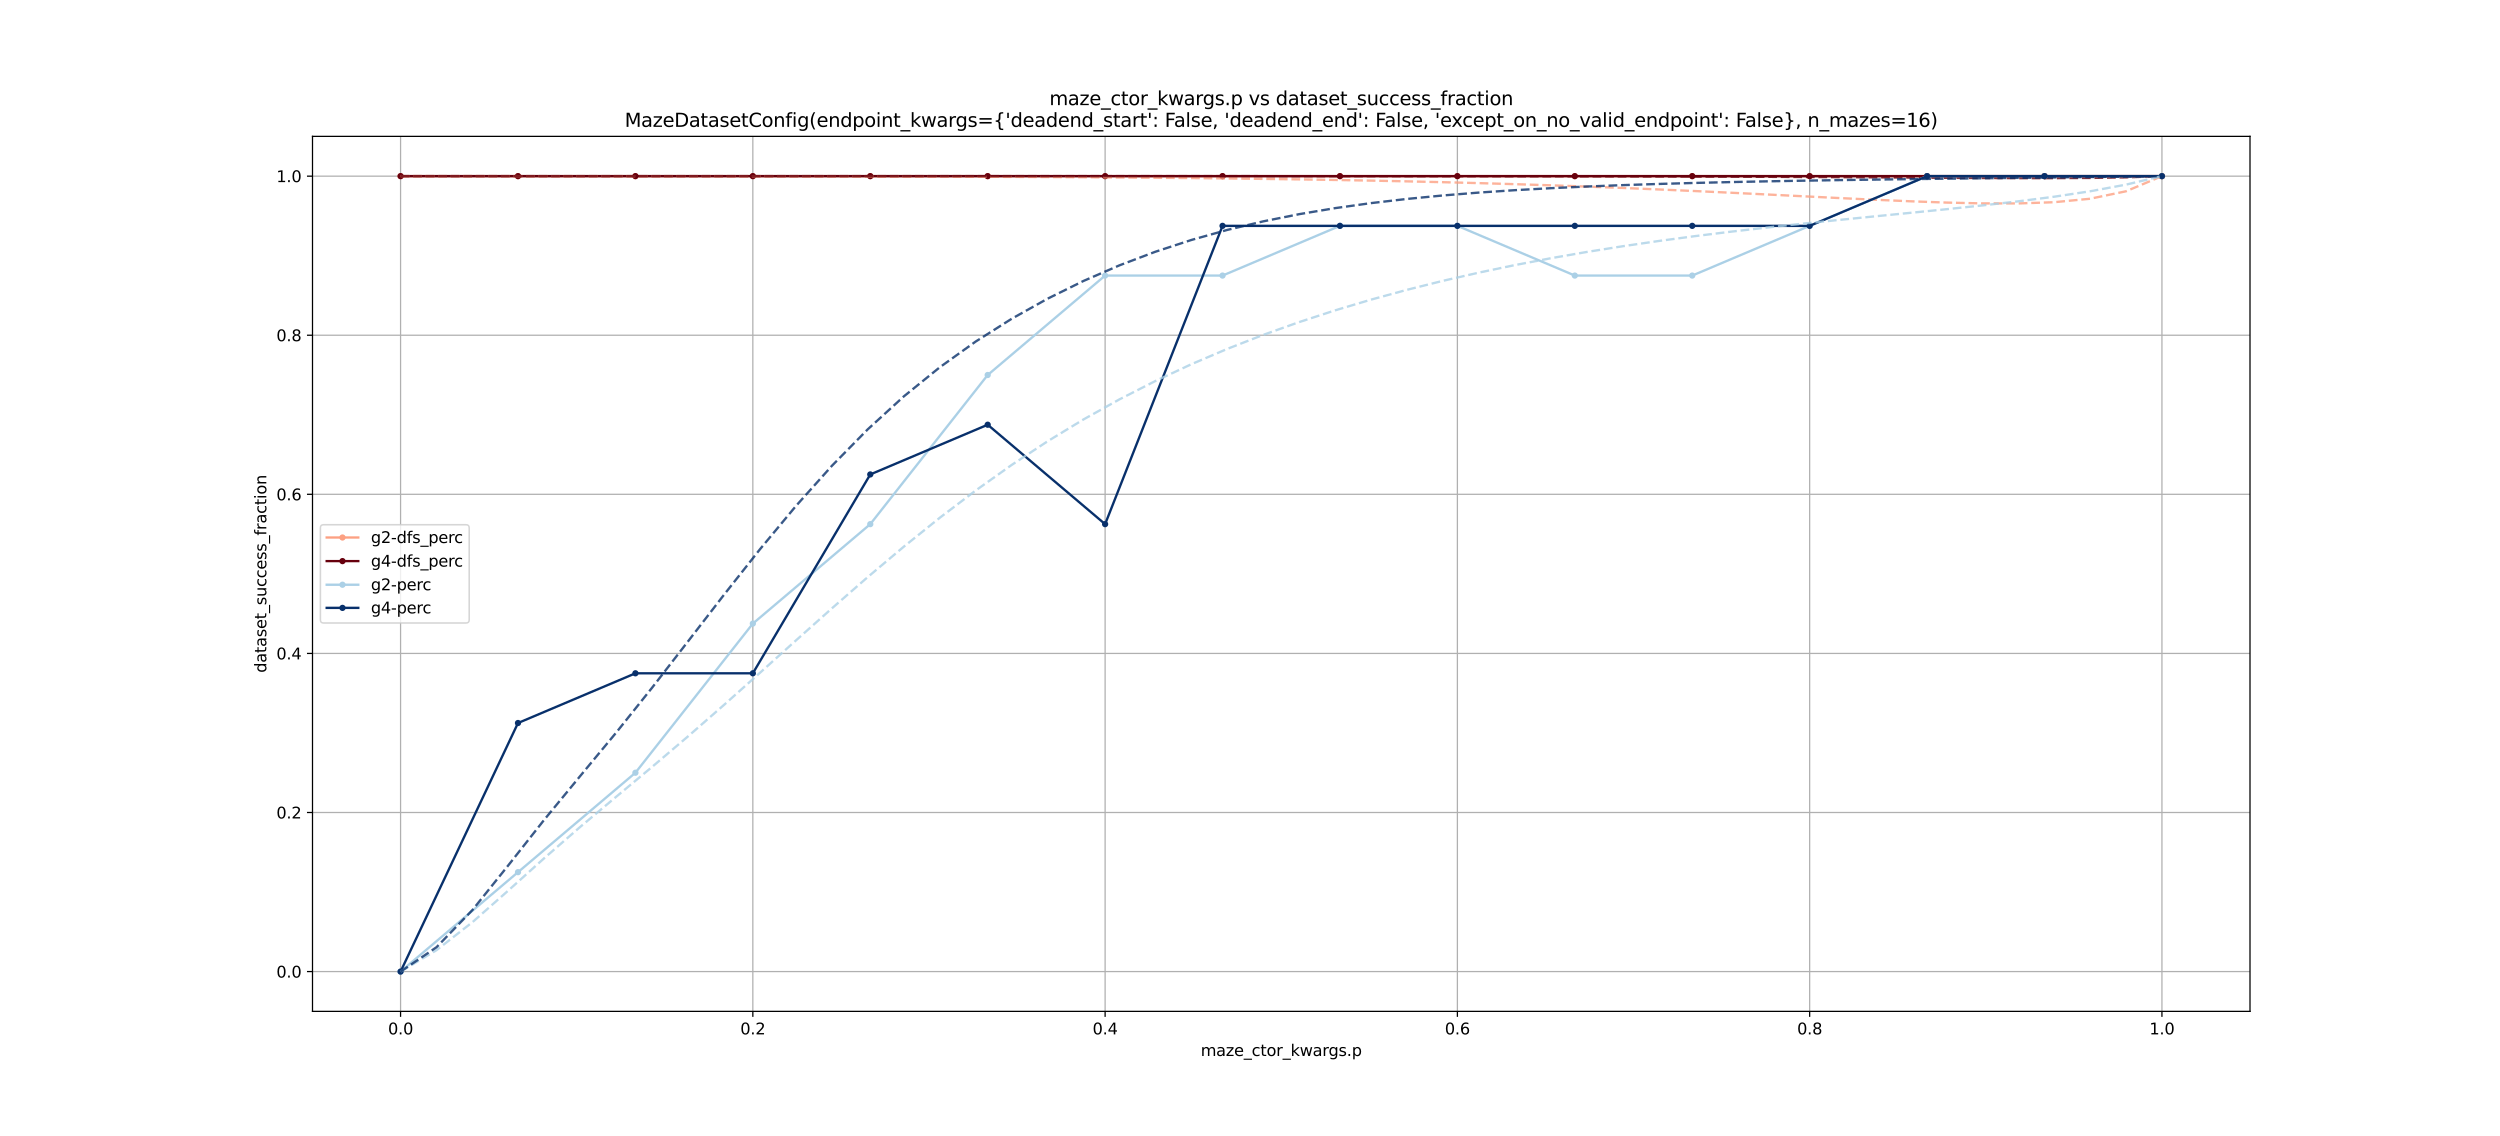 <?xml version="1.0" encoding="utf-8" standalone="no"?>
<!DOCTYPE svg PUBLIC "-//W3C//DTD SVG 1.1//EN"
  "http://www.w3.org/Graphics/SVG/1.1/DTD/svg11.dtd">
<svg xmlns:xlink="http://www.w3.org/1999/xlink" width="1584pt" height="720pt" viewBox="0 0 1584 720" xmlns="http://www.w3.org/2000/svg" version="1.1">
 <defs>
  <style type="text/css">*{stroke-linejoin: round; stroke-linecap: butt}</style>
 </defs>
 <g id="figure_1">
  <g id="patch_1">
   <path d="M 0 720 
L 1584 720 
L 1584 0 
L 0 0 
z
" style="fill: #ffffff"/>
  </g>
  <g id="axes_1">
   <g id="patch_2">
    <path d="M 198 640.8 
L 1425.6 640.8 
L 1425.6 86.4 
L 198 86.4 
z
" style="fill: #ffffff"/>
   </g>
   <g id="matplotlib.axis_1">
    <g id="xtick_1">
     <g id="line2d_1">
      <path d="M 253.8 640.8 
L 253.8 86.4 
" clip-path="url(#p49df427a7d)" style="fill: none; stroke: #b0b0b0; stroke-width: 0.8; stroke-linecap: square"/>
     </g>
     <g id="line2d_2">
      <defs>
       <path id="m4df818d7e3" d="M 0 0 
L 0 3.5 
" style="stroke: #000000; stroke-width: 0.8"/>
      </defs>
      <g>
       <use xlink:href="#m4df818d7e3" x="253.8" y="640.8" style="stroke: #000000; stroke-width: 0.8"/>
      </g>
     </g>
     <g id="text_1">
      <!-- 0.0 -->
      <g transform="translate(245.848 655.398) scale(0.1 -0.1)">
       <defs>
        <path id="DejaVuSans-30" d="M 2034 4250 
Q 1547 4250 1301 3770 
Q 1056 3291 1056 2328 
Q 1056 1369 1301 889 
Q 1547 409 2034 409 
Q 2525 409 2770 889 
Q 3016 1369 3016 2328 
Q 3016 3291 2770 3770 
Q 2525 4250 2034 4250 
z
M 2034 4750 
Q 2819 4750 3233 4129 
Q 3647 3509 3647 2328 
Q 3647 1150 3233 529 
Q 2819 -91 2034 -91 
Q 1250 -91 836 529 
Q 422 1150 422 2328 
Q 422 3509 836 4129 
Q 1250 4750 2034 4750 
z
" transform="scale(0.016)"/>
        <path id="DejaVuSans-2e" d="M 684 794 
L 1344 794 
L 1344 0 
L 684 0 
L 684 794 
z
" transform="scale(0.016)"/>
       </defs>
       <use xlink:href="#DejaVuSans-30"/>
       <use xlink:href="#DejaVuSans-2e" transform="translate(63.623 0)"/>
       <use xlink:href="#DejaVuSans-30" transform="translate(95.41 0)"/>
      </g>
     </g>
    </g>
    <g id="xtick_2">
     <g id="line2d_3">
      <path d="M 477 640.8 
L 477 86.4 
" clip-path="url(#p49df427a7d)" style="fill: none; stroke: #b0b0b0; stroke-width: 0.8; stroke-linecap: square"/>
     </g>
     <g id="line2d_4">
      <g>
       <use xlink:href="#m4df818d7e3" x="477" y="640.8" style="stroke: #000000; stroke-width: 0.8"/>
      </g>
     </g>
     <g id="text_2">
      <!-- 0.2 -->
      <g transform="translate(469.048 655.398) scale(0.1 -0.1)">
       <defs>
        <path id="DejaVuSans-32" d="M 1228 531 
L 3431 531 
L 3431 0 
L 469 0 
L 469 531 
Q 828 903 1448 1529 
Q 2069 2156 2228 2338 
Q 2531 2678 2651 2914 
Q 2772 3150 2772 3378 
Q 2772 3750 2511 3984 
Q 2250 4219 1831 4219 
Q 1534 4219 1204 4116 
Q 875 4013 500 3803 
L 500 4441 
Q 881 4594 1212 4672 
Q 1544 4750 1819 4750 
Q 2544 4750 2975 4387 
Q 3406 4025 3406 3419 
Q 3406 3131 3298 2873 
Q 3191 2616 2906 2266 
Q 2828 2175 2409 1742 
Q 1991 1309 1228 531 
z
" transform="scale(0.016)"/>
       </defs>
       <use xlink:href="#DejaVuSans-30"/>
       <use xlink:href="#DejaVuSans-2e" transform="translate(63.623 0)"/>
       <use xlink:href="#DejaVuSans-32" transform="translate(95.41 0)"/>
      </g>
     </g>
    </g>
    <g id="xtick_3">
     <g id="line2d_5">
      <path d="M 700.2 640.8 
L 700.2 86.4 
" clip-path="url(#p49df427a7d)" style="fill: none; stroke: #b0b0b0; stroke-width: 0.8; stroke-linecap: square"/>
     </g>
     <g id="line2d_6">
      <g>
       <use xlink:href="#m4df818d7e3" x="700.2" y="640.8" style="stroke: #000000; stroke-width: 0.8"/>
      </g>
     </g>
     <g id="text_3">
      <!-- 0.4 -->
      <g transform="translate(692.248 655.398) scale(0.1 -0.1)">
       <defs>
        <path id="DejaVuSans-34" d="M 2419 4116 
L 825 1625 
L 2419 1625 
L 2419 4116 
z
M 2253 4666 
L 3047 4666 
L 3047 1625 
L 3713 1625 
L 3713 1100 
L 3047 1100 
L 3047 0 
L 2419 0 
L 2419 1100 
L 313 1100 
L 313 1709 
L 2253 4666 
z
" transform="scale(0.016)"/>
       </defs>
       <use xlink:href="#DejaVuSans-30"/>
       <use xlink:href="#DejaVuSans-2e" transform="translate(63.623 0)"/>
       <use xlink:href="#DejaVuSans-34" transform="translate(95.41 0)"/>
      </g>
     </g>
    </g>
    <g id="xtick_4">
     <g id="line2d_7">
      <path d="M 923.4 640.8 
L 923.4 86.4 
" clip-path="url(#p49df427a7d)" style="fill: none; stroke: #b0b0b0; stroke-width: 0.8; stroke-linecap: square"/>
     </g>
     <g id="line2d_8">
      <g>
       <use xlink:href="#m4df818d7e3" x="923.4" y="640.8" style="stroke: #000000; stroke-width: 0.8"/>
      </g>
     </g>
     <g id="text_4">
      <!-- 0.6 -->
      <g transform="translate(915.448 655.398) scale(0.1 -0.1)">
       <defs>
        <path id="DejaVuSans-36" d="M 2113 2584 
Q 1688 2584 1439 2293 
Q 1191 2003 1191 1497 
Q 1191 994 1439 701 
Q 1688 409 2113 409 
Q 2538 409 2786 701 
Q 3034 994 3034 1497 
Q 3034 2003 2786 2293 
Q 2538 2584 2113 2584 
z
M 3366 4563 
L 3366 3988 
Q 3128 4100 2886 4159 
Q 2644 4219 2406 4219 
Q 1781 4219 1451 3797 
Q 1122 3375 1075 2522 
Q 1259 2794 1537 2939 
Q 1816 3084 2150 3084 
Q 2853 3084 3261 2657 
Q 3669 2231 3669 1497 
Q 3669 778 3244 343 
Q 2819 -91 2113 -91 
Q 1303 -91 875 529 
Q 447 1150 447 2328 
Q 447 3434 972 4092 
Q 1497 4750 2381 4750 
Q 2619 4750 2861 4703 
Q 3103 4656 3366 4563 
z
" transform="scale(0.016)"/>
       </defs>
       <use xlink:href="#DejaVuSans-30"/>
       <use xlink:href="#DejaVuSans-2e" transform="translate(63.623 0)"/>
       <use xlink:href="#DejaVuSans-36" transform="translate(95.41 0)"/>
      </g>
     </g>
    </g>
    <g id="xtick_5">
     <g id="line2d_9">
      <path d="M 1146.6 640.8 
L 1146.6 86.4 
" clip-path="url(#p49df427a7d)" style="fill: none; stroke: #b0b0b0; stroke-width: 0.8; stroke-linecap: square"/>
     </g>
     <g id="line2d_10">
      <g>
       <use xlink:href="#m4df818d7e3" x="1146.6" y="640.8" style="stroke: #000000; stroke-width: 0.8"/>
      </g>
     </g>
     <g id="text_5">
      <!-- 0.8 -->
      <g transform="translate(1138.648 655.398) scale(0.1 -0.1)">
       <defs>
        <path id="DejaVuSans-38" d="M 2034 2216 
Q 1584 2216 1326 1975 
Q 1069 1734 1069 1313 
Q 1069 891 1326 650 
Q 1584 409 2034 409 
Q 2484 409 2743 651 
Q 3003 894 3003 1313 
Q 3003 1734 2745 1975 
Q 2488 2216 2034 2216 
z
M 1403 2484 
Q 997 2584 770 2862 
Q 544 3141 544 3541 
Q 544 4100 942 4425 
Q 1341 4750 2034 4750 
Q 2731 4750 3128 4425 
Q 3525 4100 3525 3541 
Q 3525 3141 3298 2862 
Q 3072 2584 2669 2484 
Q 3125 2378 3379 2068 
Q 3634 1759 3634 1313 
Q 3634 634 3220 271 
Q 2806 -91 2034 -91 
Q 1263 -91 848 271 
Q 434 634 434 1313 
Q 434 1759 690 2068 
Q 947 2378 1403 2484 
z
M 1172 3481 
Q 1172 3119 1398 2916 
Q 1625 2713 2034 2713 
Q 2441 2713 2670 2916 
Q 2900 3119 2900 3481 
Q 2900 3844 2670 4047 
Q 2441 4250 2034 4250 
Q 1625 4250 1398 4047 
Q 1172 3844 1172 3481 
z
" transform="scale(0.016)"/>
       </defs>
       <use xlink:href="#DejaVuSans-30"/>
       <use xlink:href="#DejaVuSans-2e" transform="translate(63.623 0)"/>
       <use xlink:href="#DejaVuSans-38" transform="translate(95.41 0)"/>
      </g>
     </g>
    </g>
    <g id="xtick_6">
     <g id="line2d_11">
      <path d="M 1369.8 640.8 
L 1369.8 86.4 
" clip-path="url(#p49df427a7d)" style="fill: none; stroke: #b0b0b0; stroke-width: 0.8; stroke-linecap: square"/>
     </g>
     <g id="line2d_12">
      <g>
       <use xlink:href="#m4df818d7e3" x="1369.8" y="640.8" style="stroke: #000000; stroke-width: 0.8"/>
      </g>
     </g>
     <g id="text_6">
      <!-- 1.0 -->
      <g transform="translate(1361.848 655.398) scale(0.1 -0.1)">
       <defs>
        <path id="DejaVuSans-31" d="M 794 531 
L 1825 531 
L 1825 4091 
L 703 3866 
L 703 4441 
L 1819 4666 
L 2450 4666 
L 2450 531 
L 3481 531 
L 3481 0 
L 794 0 
L 794 531 
z
" transform="scale(0.016)"/>
       </defs>
       <use xlink:href="#DejaVuSans-31"/>
       <use xlink:href="#DejaVuSans-2e" transform="translate(63.623 0)"/>
       <use xlink:href="#DejaVuSans-30" transform="translate(95.41 0)"/>
      </g>
     </g>
    </g>
    <g id="text_7">
     <!-- maze_ctor_kwargs.p -->
     <g transform="translate(760.782 669.077) scale(0.1 -0.1)">
      <defs>
       <path id="DejaVuSans-6d" d="M 3328 2828 
Q 3544 3216 3844 3400 
Q 4144 3584 4550 3584 
Q 5097 3584 5394 3201 
Q 5691 2819 5691 2113 
L 5691 0 
L 5113 0 
L 5113 2094 
Q 5113 2597 4934 2840 
Q 4756 3084 4391 3084 
Q 3944 3084 3684 2787 
Q 3425 2491 3425 1978 
L 3425 0 
L 2847 0 
L 2847 2094 
Q 2847 2600 2669 2842 
Q 2491 3084 2119 3084 
Q 1678 3084 1418 2786 
Q 1159 2488 1159 1978 
L 1159 0 
L 581 0 
L 581 3500 
L 1159 3500 
L 1159 2956 
Q 1356 3278 1631 3431 
Q 1906 3584 2284 3584 
Q 2666 3584 2933 3390 
Q 3200 3197 3328 2828 
z
" transform="scale(0.016)"/>
       <path id="DejaVuSans-61" d="M 2194 1759 
Q 1497 1759 1228 1600 
Q 959 1441 959 1056 
Q 959 750 1161 570 
Q 1363 391 1709 391 
Q 2188 391 2477 730 
Q 2766 1069 2766 1631 
L 2766 1759 
L 2194 1759 
z
M 3341 1997 
L 3341 0 
L 2766 0 
L 2766 531 
Q 2569 213 2275 61 
Q 1981 -91 1556 -91 
Q 1019 -91 701 211 
Q 384 513 384 1019 
Q 384 1609 779 1909 
Q 1175 2209 1959 2209 
L 2766 2209 
L 2766 2266 
Q 2766 2663 2505 2880 
Q 2244 3097 1772 3097 
Q 1472 3097 1187 3025 
Q 903 2953 641 2809 
L 641 3341 
Q 956 3463 1253 3523 
Q 1550 3584 1831 3584 
Q 2591 3584 2966 3190 
Q 3341 2797 3341 1997 
z
" transform="scale(0.016)"/>
       <path id="DejaVuSans-7a" d="M 353 3500 
L 3084 3500 
L 3084 2975 
L 922 459 
L 3084 459 
L 3084 0 
L 275 0 
L 275 525 
L 2438 3041 
L 353 3041 
L 353 3500 
z
" transform="scale(0.016)"/>
       <path id="DejaVuSans-65" d="M 3597 1894 
L 3597 1613 
L 953 1613 
Q 991 1019 1311 708 
Q 1631 397 2203 397 
Q 2534 397 2845 478 
Q 3156 559 3463 722 
L 3463 178 
Q 3153 47 2828 -22 
Q 2503 -91 2169 -91 
Q 1331 -91 842 396 
Q 353 884 353 1716 
Q 353 2575 817 3079 
Q 1281 3584 2069 3584 
Q 2775 3584 3186 3129 
Q 3597 2675 3597 1894 
z
M 3022 2063 
Q 3016 2534 2758 2815 
Q 2500 3097 2075 3097 
Q 1594 3097 1305 2825 
Q 1016 2553 972 2059 
L 3022 2063 
z
" transform="scale(0.016)"/>
       <path id="DejaVuSans-5f" d="M 3263 -1063 
L 3263 -1509 
L -63 -1509 
L -63 -1063 
L 3263 -1063 
z
" transform="scale(0.016)"/>
       <path id="DejaVuSans-63" d="M 3122 3366 
L 3122 2828 
Q 2878 2963 2633 3030 
Q 2388 3097 2138 3097 
Q 1578 3097 1268 2742 
Q 959 2388 959 1747 
Q 959 1106 1268 751 
Q 1578 397 2138 397 
Q 2388 397 2633 464 
Q 2878 531 3122 666 
L 3122 134 
Q 2881 22 2623 -34 
Q 2366 -91 2075 -91 
Q 1284 -91 818 406 
Q 353 903 353 1747 
Q 353 2603 823 3093 
Q 1294 3584 2113 3584 
Q 2378 3584 2631 3529 
Q 2884 3475 3122 3366 
z
" transform="scale(0.016)"/>
       <path id="DejaVuSans-74" d="M 1172 4494 
L 1172 3500 
L 2356 3500 
L 2356 3053 
L 1172 3053 
L 1172 1153 
Q 1172 725 1289 603 
Q 1406 481 1766 481 
L 2356 481 
L 2356 0 
L 1766 0 
Q 1100 0 847 248 
Q 594 497 594 1153 
L 594 3053 
L 172 3053 
L 172 3500 
L 594 3500 
L 594 4494 
L 1172 4494 
z
" transform="scale(0.016)"/>
       <path id="DejaVuSans-6f" d="M 1959 3097 
Q 1497 3097 1228 2736 
Q 959 2375 959 1747 
Q 959 1119 1226 758 
Q 1494 397 1959 397 
Q 2419 397 2687 759 
Q 2956 1122 2956 1747 
Q 2956 2369 2687 2733 
Q 2419 3097 1959 3097 
z
M 1959 3584 
Q 2709 3584 3137 3096 
Q 3566 2609 3566 1747 
Q 3566 888 3137 398 
Q 2709 -91 1959 -91 
Q 1206 -91 779 398 
Q 353 888 353 1747 
Q 353 2609 779 3096 
Q 1206 3584 1959 3584 
z
" transform="scale(0.016)"/>
       <path id="DejaVuSans-72" d="M 2631 2963 
Q 2534 3019 2420 3045 
Q 2306 3072 2169 3072 
Q 1681 3072 1420 2755 
Q 1159 2438 1159 1844 
L 1159 0 
L 581 0 
L 581 3500 
L 1159 3500 
L 1159 2956 
Q 1341 3275 1631 3429 
Q 1922 3584 2338 3584 
Q 2397 3584 2469 3576 
Q 2541 3569 2628 3553 
L 2631 2963 
z
" transform="scale(0.016)"/>
       <path id="DejaVuSans-6b" d="M 581 4863 
L 1159 4863 
L 1159 1991 
L 2875 3500 
L 3609 3500 
L 1753 1863 
L 3688 0 
L 2938 0 
L 1159 1709 
L 1159 0 
L 581 0 
L 581 4863 
z
" transform="scale(0.016)"/>
       <path id="DejaVuSans-77" d="M 269 3500 
L 844 3500 
L 1563 769 
L 2278 3500 
L 2956 3500 
L 3675 769 
L 4391 3500 
L 4966 3500 
L 4050 0 
L 3372 0 
L 2619 2869 
L 1863 0 
L 1184 0 
L 269 3500 
z
" transform="scale(0.016)"/>
       <path id="DejaVuSans-67" d="M 2906 1791 
Q 2906 2416 2648 2759 
Q 2391 3103 1925 3103 
Q 1463 3103 1205 2759 
Q 947 2416 947 1791 
Q 947 1169 1205 825 
Q 1463 481 1925 481 
Q 2391 481 2648 825 
Q 2906 1169 2906 1791 
z
M 3481 434 
Q 3481 -459 3084 -895 
Q 2688 -1331 1869 -1331 
Q 1566 -1331 1297 -1286 
Q 1028 -1241 775 -1147 
L 775 -588 
Q 1028 -725 1275 -790 
Q 1522 -856 1778 -856 
Q 2344 -856 2625 -561 
Q 2906 -266 2906 331 
L 2906 616 
Q 2728 306 2450 153 
Q 2172 0 1784 0 
Q 1141 0 747 490 
Q 353 981 353 1791 
Q 353 2603 747 3093 
Q 1141 3584 1784 3584 
Q 2172 3584 2450 3431 
Q 2728 3278 2906 2969 
L 2906 3500 
L 3481 3500 
L 3481 434 
z
" transform="scale(0.016)"/>
       <path id="DejaVuSans-73" d="M 2834 3397 
L 2834 2853 
Q 2591 2978 2328 3040 
Q 2066 3103 1784 3103 
Q 1356 3103 1142 2972 
Q 928 2841 928 2578 
Q 928 2378 1081 2264 
Q 1234 2150 1697 2047 
L 1894 2003 
Q 2506 1872 2764 1633 
Q 3022 1394 3022 966 
Q 3022 478 2636 193 
Q 2250 -91 1575 -91 
Q 1294 -91 989 -36 
Q 684 19 347 128 
L 347 722 
Q 666 556 975 473 
Q 1284 391 1588 391 
Q 1994 391 2212 530 
Q 2431 669 2431 922 
Q 2431 1156 2273 1281 
Q 2116 1406 1581 1522 
L 1381 1569 
Q 847 1681 609 1914 
Q 372 2147 372 2553 
Q 372 3047 722 3315 
Q 1072 3584 1716 3584 
Q 2034 3584 2315 3537 
Q 2597 3491 2834 3397 
z
" transform="scale(0.016)"/>
       <path id="DejaVuSans-70" d="M 1159 525 
L 1159 -1331 
L 581 -1331 
L 581 3500 
L 1159 3500 
L 1159 2969 
Q 1341 3281 1617 3432 
Q 1894 3584 2278 3584 
Q 2916 3584 3314 3078 
Q 3713 2572 3713 1747 
Q 3713 922 3314 415 
Q 2916 -91 2278 -91 
Q 1894 -91 1617 61 
Q 1341 213 1159 525 
z
M 3116 1747 
Q 3116 2381 2855 2742 
Q 2594 3103 2138 3103 
Q 1681 3103 1420 2742 
Q 1159 2381 1159 1747 
Q 1159 1113 1420 752 
Q 1681 391 2138 391 
Q 2594 391 2855 752 
Q 3116 1113 3116 1747 
z
" transform="scale(0.016)"/>
      </defs>
      <use xlink:href="#DejaVuSans-6d"/>
      <use xlink:href="#DejaVuSans-61" transform="translate(97.412 0)"/>
      <use xlink:href="#DejaVuSans-7a" transform="translate(158.691 0)"/>
      <use xlink:href="#DejaVuSans-65" transform="translate(211.182 0)"/>
      <use xlink:href="#DejaVuSans-5f" transform="translate(272.705 0)"/>
      <use xlink:href="#DejaVuSans-63" transform="translate(322.705 0)"/>
      <use xlink:href="#DejaVuSans-74" transform="translate(377.686 0)"/>
      <use xlink:href="#DejaVuSans-6f" transform="translate(416.895 0)"/>
      <use xlink:href="#DejaVuSans-72" transform="translate(478.076 0)"/>
      <use xlink:href="#DejaVuSans-5f" transform="translate(519.189 0)"/>
      <use xlink:href="#DejaVuSans-6b" transform="translate(569.189 0)"/>
      <use xlink:href="#DejaVuSans-77" transform="translate(627.1 0)"/>
      <use xlink:href="#DejaVuSans-61" transform="translate(708.887 0)"/>
      <use xlink:href="#DejaVuSans-72" transform="translate(770.166 0)"/>
      <use xlink:href="#DejaVuSans-67" transform="translate(809.529 0)"/>
      <use xlink:href="#DejaVuSans-73" transform="translate(873.006 0)"/>
      <use xlink:href="#DejaVuSans-2e" transform="translate(925.105 0)"/>
      <use xlink:href="#DejaVuSans-70" transform="translate(956.893 0)"/>
     </g>
    </g>
   </g>
   <g id="matplotlib.axis_2">
    <g id="ytick_1">
     <g id="line2d_13">
      <path d="M 198 615.6 
L 1425.6 615.6 
" clip-path="url(#p49df427a7d)" style="fill: none; stroke: #b0b0b0; stroke-width: 0.8; stroke-linecap: square"/>
     </g>
     <g id="line2d_14">
      <defs>
       <path id="mb09e315dde" d="M 0 0 
L -3.5 0 
" style="stroke: #000000; stroke-width: 0.8"/>
      </defs>
      <g>
       <use xlink:href="#mb09e315dde" x="198" y="615.6" style="stroke: #000000; stroke-width: 0.8"/>
      </g>
     </g>
     <g id="text_8">
      <!-- 0.0 -->
      <g transform="translate(175.097 619.399) scale(0.1 -0.1)">
       <use xlink:href="#DejaVuSans-30"/>
       <use xlink:href="#DejaVuSans-2e" transform="translate(63.623 0)"/>
       <use xlink:href="#DejaVuSans-30" transform="translate(95.41 0)"/>
      </g>
     </g>
    </g>
    <g id="ytick_2">
     <g id="line2d_15">
      <path d="M 198 514.8 
L 1425.6 514.8 
" clip-path="url(#p49df427a7d)" style="fill: none; stroke: #b0b0b0; stroke-width: 0.8; stroke-linecap: square"/>
     </g>
     <g id="line2d_16">
      <g>
       <use xlink:href="#mb09e315dde" x="198" y="514.8" style="stroke: #000000; stroke-width: 0.8"/>
      </g>
     </g>
     <g id="text_9">
      <!-- 0.2 -->
      <g transform="translate(175.097 518.599) scale(0.1 -0.1)">
       <use xlink:href="#DejaVuSans-30"/>
       <use xlink:href="#DejaVuSans-2e" transform="translate(63.623 0)"/>
       <use xlink:href="#DejaVuSans-32" transform="translate(95.41 0)"/>
      </g>
     </g>
    </g>
    <g id="ytick_3">
     <g id="line2d_17">
      <path d="M 198 414 
L 1425.6 414 
" clip-path="url(#p49df427a7d)" style="fill: none; stroke: #b0b0b0; stroke-width: 0.8; stroke-linecap: square"/>
     </g>
     <g id="line2d_18">
      <g>
       <use xlink:href="#mb09e315dde" x="198" y="414" style="stroke: #000000; stroke-width: 0.8"/>
      </g>
     </g>
     <g id="text_10">
      <!-- 0.4 -->
      <g transform="translate(175.097 417.799) scale(0.1 -0.1)">
       <use xlink:href="#DejaVuSans-30"/>
       <use xlink:href="#DejaVuSans-2e" transform="translate(63.623 0)"/>
       <use xlink:href="#DejaVuSans-34" transform="translate(95.41 0)"/>
      </g>
     </g>
    </g>
    <g id="ytick_4">
     <g id="line2d_19">
      <path d="M 198 313.2 
L 1425.6 313.2 
" clip-path="url(#p49df427a7d)" style="fill: none; stroke: #b0b0b0; stroke-width: 0.8; stroke-linecap: square"/>
     </g>
     <g id="line2d_20">
      <g>
       <use xlink:href="#mb09e315dde" x="198" y="313.2" style="stroke: #000000; stroke-width: 0.8"/>
      </g>
     </g>
     <g id="text_11">
      <!-- 0.6 -->
      <g transform="translate(175.097 316.999) scale(0.1 -0.1)">
       <use xlink:href="#DejaVuSans-30"/>
       <use xlink:href="#DejaVuSans-2e" transform="translate(63.623 0)"/>
       <use xlink:href="#DejaVuSans-36" transform="translate(95.41 0)"/>
      </g>
     </g>
    </g>
    <g id="ytick_5">
     <g id="line2d_21">
      <path d="M 198 212.4 
L 1425.6 212.4 
" clip-path="url(#p49df427a7d)" style="fill: none; stroke: #b0b0b0; stroke-width: 0.8; stroke-linecap: square"/>
     </g>
     <g id="line2d_22">
      <g>
       <use xlink:href="#mb09e315dde" x="198" y="212.4" style="stroke: #000000; stroke-width: 0.8"/>
      </g>
     </g>
     <g id="text_12">
      <!-- 0.8 -->
      <g transform="translate(175.097 216.199) scale(0.1 -0.1)">
       <use xlink:href="#DejaVuSans-30"/>
       <use xlink:href="#DejaVuSans-2e" transform="translate(63.623 0)"/>
       <use xlink:href="#DejaVuSans-38" transform="translate(95.41 0)"/>
      </g>
     </g>
    </g>
    <g id="ytick_6">
     <g id="line2d_23">
      <path d="M 198 111.6 
L 1425.6 111.6 
" clip-path="url(#p49df427a7d)" style="fill: none; stroke: #b0b0b0; stroke-width: 0.8; stroke-linecap: square"/>
     </g>
     <g id="line2d_24">
      <g>
       <use xlink:href="#mb09e315dde" x="198" y="111.6" style="stroke: #000000; stroke-width: 0.8"/>
      </g>
     </g>
     <g id="text_13">
      <!-- 1.0 -->
      <g transform="translate(175.097 115.399) scale(0.1 -0.1)">
       <use xlink:href="#DejaVuSans-31"/>
       <use xlink:href="#DejaVuSans-2e" transform="translate(63.623 0)"/>
       <use xlink:href="#DejaVuSans-30" transform="translate(95.41 0)"/>
      </g>
     </g>
    </g>
    <g id="text_14">
     <!-- dataset_success_fraction -->
     <g transform="translate(168.739 426.268) rotate(-90) scale(0.1 -0.1)">
      <defs>
       <path id="DejaVuSans-64" d="M 2906 2969 
L 2906 4863 
L 3481 4863 
L 3481 0 
L 2906 0 
L 2906 525 
Q 2725 213 2448 61 
Q 2172 -91 1784 -91 
Q 1150 -91 751 415 
Q 353 922 353 1747 
Q 353 2572 751 3078 
Q 1150 3584 1784 3584 
Q 2172 3584 2448 3432 
Q 2725 3281 2906 2969 
z
M 947 1747 
Q 947 1113 1208 752 
Q 1469 391 1925 391 
Q 2381 391 2643 752 
Q 2906 1113 2906 1747 
Q 2906 2381 2643 2742 
Q 2381 3103 1925 3103 
Q 1469 3103 1208 2742 
Q 947 2381 947 1747 
z
" transform="scale(0.016)"/>
       <path id="DejaVuSans-75" d="M 544 1381 
L 544 3500 
L 1119 3500 
L 1119 1403 
Q 1119 906 1312 657 
Q 1506 409 1894 409 
Q 2359 409 2629 706 
Q 2900 1003 2900 1516 
L 2900 3500 
L 3475 3500 
L 3475 0 
L 2900 0 
L 2900 538 
Q 2691 219 2414 64 
Q 2138 -91 1772 -91 
Q 1169 -91 856 284 
Q 544 659 544 1381 
z
M 1991 3584 
L 1991 3584 
z
" transform="scale(0.016)"/>
       <path id="DejaVuSans-66" d="M 2375 4863 
L 2375 4384 
L 1825 4384 
Q 1516 4384 1395 4259 
Q 1275 4134 1275 3809 
L 1275 3500 
L 2222 3500 
L 2222 3053 
L 1275 3053 
L 1275 0 
L 697 0 
L 697 3053 
L 147 3053 
L 147 3500 
L 697 3500 
L 697 3744 
Q 697 4328 969 4595 
Q 1241 4863 1831 4863 
L 2375 4863 
z
" transform="scale(0.016)"/>
       <path id="DejaVuSans-69" d="M 603 3500 
L 1178 3500 
L 1178 0 
L 603 0 
L 603 3500 
z
M 603 4863 
L 1178 4863 
L 1178 4134 
L 603 4134 
L 603 4863 
z
" transform="scale(0.016)"/>
       <path id="DejaVuSans-6e" d="M 3513 2113 
L 3513 0 
L 2938 0 
L 2938 2094 
Q 2938 2591 2744 2837 
Q 2550 3084 2163 3084 
Q 1697 3084 1428 2787 
Q 1159 2491 1159 1978 
L 1159 0 
L 581 0 
L 581 3500 
L 1159 3500 
L 1159 2956 
Q 1366 3272 1645 3428 
Q 1925 3584 2291 3584 
Q 2894 3584 3203 3211 
Q 3513 2838 3513 2113 
z
" transform="scale(0.016)"/>
      </defs>
      <use xlink:href="#DejaVuSans-64"/>
      <use xlink:href="#DejaVuSans-61" transform="translate(63.477 0)"/>
      <use xlink:href="#DejaVuSans-74" transform="translate(124.756 0)"/>
      <use xlink:href="#DejaVuSans-61" transform="translate(163.965 0)"/>
      <use xlink:href="#DejaVuSans-73" transform="translate(225.244 0)"/>
      <use xlink:href="#DejaVuSans-65" transform="translate(277.344 0)"/>
      <use xlink:href="#DejaVuSans-74" transform="translate(338.867 0)"/>
      <use xlink:href="#DejaVuSans-5f" transform="translate(378.076 0)"/>
      <use xlink:href="#DejaVuSans-73" transform="translate(428.076 0)"/>
      <use xlink:href="#DejaVuSans-75" transform="translate(480.176 0)"/>
      <use xlink:href="#DejaVuSans-63" transform="translate(543.555 0)"/>
      <use xlink:href="#DejaVuSans-63" transform="translate(598.535 0)"/>
      <use xlink:href="#DejaVuSans-65" transform="translate(653.516 0)"/>
      <use xlink:href="#DejaVuSans-73" transform="translate(715.039 0)"/>
      <use xlink:href="#DejaVuSans-73" transform="translate(767.139 0)"/>
      <use xlink:href="#DejaVuSans-5f" transform="translate(819.238 0)"/>
      <use xlink:href="#DejaVuSans-66" transform="translate(869.238 0)"/>
      <use xlink:href="#DejaVuSans-72" transform="translate(904.443 0)"/>
      <use xlink:href="#DejaVuSans-61" transform="translate(945.557 0)"/>
      <use xlink:href="#DejaVuSans-63" transform="translate(1006.836 0)"/>
      <use xlink:href="#DejaVuSans-74" transform="translate(1061.816 0)"/>
      <use xlink:href="#DejaVuSans-69" transform="translate(1101.025 0)"/>
      <use xlink:href="#DejaVuSans-6f" transform="translate(1128.809 0)"/>
      <use xlink:href="#DejaVuSans-6e" transform="translate(1189.99 0)"/>
     </g>
    </g>
   </g>
   <g id="line2d_25">
    <path d="M 253.8 111.6 
L 328.2 111.6 
L 402.6 111.6 
L 477 111.6 
L 551.4 111.6 
L 625.8 111.6 
L 700.2 111.6 
L 774.6 111.6 
L 849 111.6 
L 923.4 111.6 
L 997.8 111.6 
L 1072.2 111.6 
L 1146.6 111.6 
L 1221 111.6 
L 1295.4 111.6 
L 1369.8 111.6 
" clip-path="url(#p49df427a7d)" style="fill: none; stroke: #fca082; stroke-width: 1.5; stroke-linecap: square"/>
    <defs>
     <path id="m1202467aef" d="M 0 1.5 
C 0.398 1.5 0.779 1.342 1.061 1.061 
C 1.342 0.779 1.5 0.398 1.5 0 
C 1.5 -0.398 1.342 -0.779 1.061 -1.061 
C 0.779 -1.342 0.398 -1.5 0 -1.5 
C -0.398 -1.5 -0.779 -1.342 -1.061 -1.061 
C -1.342 -0.779 -1.5 -0.398 -1.5 0 
C -1.5 0.398 -1.342 0.779 -1.061 1.061 
C -0.779 1.342 -0.398 1.5 0 1.5 
z
" style="stroke: #fca082"/>
    </defs>
    <g clip-path="url(#p49df427a7d)">
     <use xlink:href="#m1202467aef" x="253.8" y="111.6" style="fill: #fca082; stroke: #fca082"/>
     <use xlink:href="#m1202467aef" x="328.2" y="111.6" style="fill: #fca082; stroke: #fca082"/>
     <use xlink:href="#m1202467aef" x="402.6" y="111.6" style="fill: #fca082; stroke: #fca082"/>
     <use xlink:href="#m1202467aef" x="477" y="111.6" style="fill: #fca082; stroke: #fca082"/>
     <use xlink:href="#m1202467aef" x="551.4" y="111.6" style="fill: #fca082; stroke: #fca082"/>
     <use xlink:href="#m1202467aef" x="625.8" y="111.6" style="fill: #fca082; stroke: #fca082"/>
     <use xlink:href="#m1202467aef" x="700.2" y="111.6" style="fill: #fca082; stroke: #fca082"/>
     <use xlink:href="#m1202467aef" x="774.6" y="111.6" style="fill: #fca082; stroke: #fca082"/>
     <use xlink:href="#m1202467aef" x="849" y="111.6" style="fill: #fca082; stroke: #fca082"/>
     <use xlink:href="#m1202467aef" x="923.4" y="111.6" style="fill: #fca082; stroke: #fca082"/>
     <use xlink:href="#m1202467aef" x="997.8" y="111.6" style="fill: #fca082; stroke: #fca082"/>
     <use xlink:href="#m1202467aef" x="1072.2" y="111.6" style="fill: #fca082; stroke: #fca082"/>
     <use xlink:href="#m1202467aef" x="1146.6" y="111.6" style="fill: #fca082; stroke: #fca082"/>
     <use xlink:href="#m1202467aef" x="1221" y="111.6" style="fill: #fca082; stroke: #fca082"/>
     <use xlink:href="#m1202467aef" x="1295.4" y="111.6" style="fill: #fca082; stroke: #fca082"/>
     <use xlink:href="#m1202467aef" x="1369.8" y="111.6" style="fill: #fca082; stroke: #fca082"/>
    </g>
   </g>
   <g id="line2d_26">
    <path d="M 253.8 111.6 
L 328.2 111.6 
L 402.6 111.6 
L 477 111.6 
L 551.4 111.6 
L 625.8 111.6 
L 700.2 111.6 
L 774.6 111.6 
L 849 111.6 
L 923.4 111.6 
L 997.8 111.6 
L 1072.2 111.6 
L 1146.6 111.6 
L 1221 111.6 
L 1295.4 111.6 
L 1369.8 111.6 
" clip-path="url(#p49df427a7d)" style="fill: none; stroke: #67000d; stroke-width: 1.5; stroke-linecap: square"/>
    <defs>
     <path id="m27cfed07f7" d="M 0 1.5 
C 0.398 1.5 0.779 1.342 1.061 1.061 
C 1.342 0.779 1.5 0.398 1.5 0 
C 1.5 -0.398 1.342 -0.779 1.061 -1.061 
C 0.779 -1.342 0.398 -1.5 0 -1.5 
C -0.398 -1.5 -0.779 -1.342 -1.061 -1.061 
C -1.342 -0.779 -1.5 -0.398 -1.5 0 
C -1.5 0.398 -1.342 0.779 -1.061 1.061 
C -0.779 1.342 -0.398 1.5 0 1.5 
z
" style="stroke: #67000d"/>
    </defs>
    <g clip-path="url(#p49df427a7d)">
     <use xlink:href="#m27cfed07f7" x="253.8" y="111.6" style="fill: #67000d; stroke: #67000d"/>
     <use xlink:href="#m27cfed07f7" x="328.2" y="111.6" style="fill: #67000d; stroke: #67000d"/>
     <use xlink:href="#m27cfed07f7" x="402.6" y="111.6" style="fill: #67000d; stroke: #67000d"/>
     <use xlink:href="#m27cfed07f7" x="477" y="111.6" style="fill: #67000d; stroke: #67000d"/>
     <use xlink:href="#m27cfed07f7" x="551.4" y="111.6" style="fill: #67000d; stroke: #67000d"/>
     <use xlink:href="#m27cfed07f7" x="625.8" y="111.6" style="fill: #67000d; stroke: #67000d"/>
     <use xlink:href="#m27cfed07f7" x="700.2" y="111.6" style="fill: #67000d; stroke: #67000d"/>
     <use xlink:href="#m27cfed07f7" x="774.6" y="111.6" style="fill: #67000d; stroke: #67000d"/>
     <use xlink:href="#m27cfed07f7" x="849" y="111.6" style="fill: #67000d; stroke: #67000d"/>
     <use xlink:href="#m27cfed07f7" x="923.4" y="111.6" style="fill: #67000d; stroke: #67000d"/>
     <use xlink:href="#m27cfed07f7" x="997.8" y="111.6" style="fill: #67000d; stroke: #67000d"/>
     <use xlink:href="#m27cfed07f7" x="1072.2" y="111.6" style="fill: #67000d; stroke: #67000d"/>
     <use xlink:href="#m27cfed07f7" x="1146.6" y="111.6" style="fill: #67000d; stroke: #67000d"/>
     <use xlink:href="#m27cfed07f7" x="1221" y="111.6" style="fill: #67000d; stroke: #67000d"/>
     <use xlink:href="#m27cfed07f7" x="1295.4" y="111.6" style="fill: #67000d; stroke: #67000d"/>
     <use xlink:href="#m27cfed07f7" x="1369.8" y="111.6" style="fill: #67000d; stroke: #67000d"/>
    </g>
   </g>
   <g id="line2d_27">
    <path d="M 253.8 111.6 
L 276.576 111.602 
L 299.351 111.604 
L 322.127 111.608 
L 344.902 111.613 
L 367.678 111.619 
L 390.453 111.628 
L 413.229 111.639 
L 436.004 111.653 
L 458.78 111.671 
L 481.555 111.693 
L 504.331 111.721 
L 527.106 111.755 
L 549.882 111.797 
L 572.657 111.848 
L 595.433 111.909 
L 618.208 111.983 
L 640.984 112.072 
L 663.759 112.178 
L 686.535 112.304 
L 709.31 112.453 
L 732.086 112.627 
L 754.861 112.831 
L 777.637 113.069 
L 800.412 113.344 
L 823.188 113.661 
L 845.963 114.024 
L 868.739 114.437 
L 891.514 114.906 
L 914.29 115.434 
L 937.065 116.026 
L 959.841 116.686 
L 982.616 117.415 
L 1005.392 118.217 
L 1028.167 119.09 
L 1050.943 120.033 
L 1073.718 121.039 
L 1096.494 122.101 
L 1119.269 123.206 
L 1142.045 124.334 
L 1164.82 125.459 
L 1187.596 126.543 
L 1210.371 127.533 
L 1233.147 128.349 
L 1255.922 128.871 
L 1278.698 128.904 
L 1301.473 128.12 
L 1324.249 125.93 
L 1347.024 121.202 
L 1369.8 111.6 
" clip-path="url(#p49df427a7d)" style="fill: none; stroke-dasharray: 5.55,2.4; stroke-dashoffset: 0; stroke: #fca082; stroke-opacity: 0.8; stroke-width: 1.5"/>
   </g>
   <g id="line2d_28">
    <path d="M 253.8 111.6 
L 276.576 111.6 
L 299.351 111.6 
L 322.127 111.6 
L 344.902 111.6 
L 367.678 111.6 
L 390.453 111.6 
L 413.229 111.6 
L 436.004 111.6 
L 458.78 111.6 
L 481.555 111.6 
L 504.331 111.6 
L 527.106 111.6 
L 549.882 111.6 
L 572.657 111.6 
L 595.433 111.6 
L 618.208 111.6 
L 640.984 111.601 
L 663.759 111.601 
L 686.535 111.602 
L 709.31 111.602 
L 732.086 111.603 
L 754.861 111.605 
L 777.637 111.606 
L 800.412 111.609 
L 823.188 111.612 
L 845.963 111.617 
L 868.739 111.623 
L 891.514 111.632 
L 914.29 111.643 
L 937.065 111.657 
L 959.841 111.676 
L 982.616 111.7 
L 1005.392 111.731 
L 1028.167 111.77 
L 1050.943 111.818 
L 1073.718 111.878 
L 1096.494 111.951 
L 1119.269 112.037 
L 1142.045 112.139 
L 1164.82 112.256 
L 1187.596 112.385 
L 1210.371 112.523 
L 1233.147 112.66 
L 1255.922 112.782 
L 1278.698 112.866 
L 1301.473 112.871 
L 1324.249 112.738 
L 1347.024 112.369 
L 1369.8 111.6 
" clip-path="url(#p49df427a7d)" style="fill: none; stroke-dasharray: 5.55,2.4; stroke-dashoffset: 0; stroke: #67000d; stroke-opacity: 0.8; stroke-width: 1.5"/>
   </g>
   <g id="line2d_29">
    <path d="M 253.8 615.6 
L 328.2 552.6 
L 402.6 489.6 
L 477 395.1 
L 551.4 332.1 
L 625.8 237.6 
L 700.2 174.6 
L 774.6 174.6 
L 849 143.1 
L 923.4 143.1 
L 997.8 174.6 
L 1072.2 174.6 
L 1146.6 143.1 
L 1221 111.6 
L 1295.4 111.6 
L 1369.8 111.6 
" clip-path="url(#p49df427a7d)" style="fill: none; stroke: #abd0e6; stroke-width: 1.5; stroke-linecap: square"/>
    <defs>
     <path id="m872b3ce203" d="M 0 1.5 
C 0.398 1.5 0.779 1.342 1.061 1.061 
C 1.342 0.779 1.5 0.398 1.5 0 
C 1.5 -0.398 1.342 -0.779 1.061 -1.061 
C 0.779 -1.342 0.398 -1.5 0 -1.5 
C -0.398 -1.5 -0.779 -1.342 -1.061 -1.061 
C -1.342 -0.779 -1.5 -0.398 -1.5 0 
C -1.5 0.398 -1.342 0.779 -1.061 1.061 
C -0.779 1.342 -0.398 1.5 0 1.5 
z
" style="stroke: #abd0e6"/>
    </defs>
    <g clip-path="url(#p49df427a7d)">
     <use xlink:href="#m872b3ce203" x="253.8" y="615.6" style="fill: #abd0e6; stroke: #abd0e6"/>
     <use xlink:href="#m872b3ce203" x="328.2" y="552.6" style="fill: #abd0e6; stroke: #abd0e6"/>
     <use xlink:href="#m872b3ce203" x="402.6" y="489.6" style="fill: #abd0e6; stroke: #abd0e6"/>
     <use xlink:href="#m872b3ce203" x="477" y="395.1" style="fill: #abd0e6; stroke: #abd0e6"/>
     <use xlink:href="#m872b3ce203" x="551.4" y="332.1" style="fill: #abd0e6; stroke: #abd0e6"/>
     <use xlink:href="#m872b3ce203" x="625.8" y="237.6" style="fill: #abd0e6; stroke: #abd0e6"/>
     <use xlink:href="#m872b3ce203" x="700.2" y="174.6" style="fill: #abd0e6; stroke: #abd0e6"/>
     <use xlink:href="#m872b3ce203" x="774.6" y="174.6" style="fill: #abd0e6; stroke: #abd0e6"/>
     <use xlink:href="#m872b3ce203" x="849" y="143.1" style="fill: #abd0e6; stroke: #abd0e6"/>
     <use xlink:href="#m872b3ce203" x="923.4" y="143.1" style="fill: #abd0e6; stroke: #abd0e6"/>
     <use xlink:href="#m872b3ce203" x="997.8" y="174.6" style="fill: #abd0e6; stroke: #abd0e6"/>
     <use xlink:href="#m872b3ce203" x="1072.2" y="174.6" style="fill: #abd0e6; stroke: #abd0e6"/>
     <use xlink:href="#m872b3ce203" x="1146.6" y="143.1" style="fill: #abd0e6; stroke: #abd0e6"/>
     <use xlink:href="#m872b3ce203" x="1221" y="111.6" style="fill: #abd0e6; stroke: #abd0e6"/>
     <use xlink:href="#m872b3ce203" x="1295.4" y="111.6" style="fill: #abd0e6; stroke: #abd0e6"/>
     <use xlink:href="#m872b3ce203" x="1369.8" y="111.6" style="fill: #abd0e6; stroke: #abd0e6"/>
    </g>
   </g>
   <g id="line2d_30">
    <path d="M 253.8 615.6 
L 328.2 458.1 
L 402.6 426.6 
L 477 426.6 
L 551.4 300.6 
L 625.8 269.1 
L 700.2 332.1 
L 774.6 143.1 
L 849 143.1 
L 923.4 143.1 
L 997.8 143.1 
L 1072.2 143.1 
L 1146.6 143.1 
L 1221 111.6 
L 1295.4 111.6 
L 1369.8 111.6 
" clip-path="url(#p49df427a7d)" style="fill: none; stroke: #08306b; stroke-width: 1.5; stroke-linecap: square"/>
    <defs>
     <path id="m4cda758aa6" d="M 0 1.5 
C 0.398 1.5 0.779 1.342 1.061 1.061 
C 1.342 0.779 1.5 0.398 1.5 0 
C 1.5 -0.398 1.342 -0.779 1.061 -1.061 
C 0.779 -1.342 0.398 -1.5 0 -1.5 
C -0.398 -1.5 -0.779 -1.342 -1.061 -1.061 
C -1.342 -0.779 -1.5 -0.398 -1.5 0 
C -1.5 0.398 -1.342 0.779 -1.061 1.061 
C -0.779 1.342 -0.398 1.5 0 1.5 
z
" style="stroke: #08306b"/>
    </defs>
    <g clip-path="url(#p49df427a7d)">
     <use xlink:href="#m4cda758aa6" x="253.8" y="615.6" style="fill: #08306b; stroke: #08306b"/>
     <use xlink:href="#m4cda758aa6" x="328.2" y="458.1" style="fill: #08306b; stroke: #08306b"/>
     <use xlink:href="#m4cda758aa6" x="402.6" y="426.6" style="fill: #08306b; stroke: #08306b"/>
     <use xlink:href="#m4cda758aa6" x="477" y="426.6" style="fill: #08306b; stroke: #08306b"/>
     <use xlink:href="#m4cda758aa6" x="551.4" y="300.6" style="fill: #08306b; stroke: #08306b"/>
     <use xlink:href="#m4cda758aa6" x="625.8" y="269.1" style="fill: #08306b; stroke: #08306b"/>
     <use xlink:href="#m4cda758aa6" x="700.2" y="332.1" style="fill: #08306b; stroke: #08306b"/>
     <use xlink:href="#m4cda758aa6" x="774.6" y="143.1" style="fill: #08306b; stroke: #08306b"/>
     <use xlink:href="#m4cda758aa6" x="849" y="143.1" style="fill: #08306b; stroke: #08306b"/>
     <use xlink:href="#m4cda758aa6" x="923.4" y="143.1" style="fill: #08306b; stroke: #08306b"/>
     <use xlink:href="#m4cda758aa6" x="997.8" y="143.1" style="fill: #08306b; stroke: #08306b"/>
     <use xlink:href="#m4cda758aa6" x="1072.2" y="143.1" style="fill: #08306b; stroke: #08306b"/>
     <use xlink:href="#m4cda758aa6" x="1146.6" y="143.1" style="fill: #08306b; stroke: #08306b"/>
     <use xlink:href="#m4cda758aa6" x="1221" y="111.6" style="fill: #08306b; stroke: #08306b"/>
     <use xlink:href="#m4cda758aa6" x="1295.4" y="111.6" style="fill: #08306b; stroke: #08306b"/>
     <use xlink:href="#m4cda758aa6" x="1369.8" y="111.6" style="fill: #08306b; stroke: #08306b"/>
    </g>
   </g>
   <g id="line2d_31">
    <path d="M 253.8 615.6 
L 276.576 602.031 
L 299.351 584.269 
L 322.127 564.174 
L 344.902 543.679 
L 367.678 523.879 
L 390.453 504.792 
L 413.229 485.839 
L 436.004 466.491 
L 458.78 446.577 
L 481.555 426.238 
L 504.331 405.754 
L 527.106 385.431 
L 549.882 365.553 
L 572.657 346.364 
L 595.433 328.056 
L 618.208 310.771 
L 640.984 294.599 
L 663.759 279.586 
L 686.535 265.738 
L 709.31 253.024 
L 732.086 241.389 
L 754.861 230.758 
L 777.637 221.048 
L 800.412 212.175 
L 823.188 204.061 
L 845.963 196.635 
L 868.739 189.837 
L 891.514 183.614 
L 914.29 177.92 
L 937.065 172.713 
L 959.841 167.956 
L 982.616 163.611 
L 1005.392 159.643 
L 1028.167 156.016 
L 1050.943 152.695 
L 1073.718 149.642 
L 1096.494 146.823 
L 1119.269 144.2 
L 1142.045 141.734 
L 1164.82 139.386 
L 1187.596 137.111 
L 1210.371 134.86 
L 1233.147 132.572 
L 1255.922 130.176 
L 1278.698 127.576 
L 1301.473 124.644 
L 1324.249 121.202 
L 1347.024 116.985 
L 1369.8 111.6 
" clip-path="url(#p49df427a7d)" style="fill: none; stroke-dasharray: 5.55,2.4; stroke-dashoffset: 0; stroke: #abd0e6; stroke-opacity: 0.8; stroke-width: 1.5"/>
   </g>
   <g id="line2d_32">
    <path d="M 253.8 615.6 
L 276.576 600.156 
L 299.351 576.564 
L 322.127 548.191 
L 344.902 519.302 
L 367.678 491.617 
L 390.453 464.118 
L 413.229 435.648 
L 436.004 406.278 
L 458.78 376.769 
L 481.555 347.96 
L 504.331 320.567 
L 527.106 295.12 
L 549.882 271.944 
L 572.657 251.16 
L 595.433 232.706 
L 618.208 216.394 
L 640.984 201.98 
L 663.759 189.239 
L 686.535 177.993 
L 709.31 168.112 
L 732.086 159.494 
L 754.861 152.045 
L 777.637 145.666 
L 800.412 140.252 
L 823.188 135.69 
L 845.963 131.869 
L 868.739 128.684 
L 891.514 126.036 
L 914.29 123.838 
L 937.065 122.013 
L 959.841 120.498 
L 982.616 119.236 
L 1005.392 118.181 
L 1028.167 117.296 
L 1050.943 116.549 
L 1073.718 115.914 
L 1096.494 115.371 
L 1119.269 114.901 
L 1142.045 114.49 
L 1164.82 114.125 
L 1187.596 113.798 
L 1210.371 113.499 
L 1233.147 113.219 
L 1255.922 112.954 
L 1278.698 112.695 
L 1301.473 112.436 
L 1324.249 112.172 
L 1347.024 111.896 
L 1369.8 111.6 
" clip-path="url(#p49df427a7d)" style="fill: none; stroke-dasharray: 5.55,2.4; stroke-dashoffset: 0; stroke: #08306b; stroke-opacity: 0.8; stroke-width: 1.5"/>
   </g>
   <g id="patch_3">
    <path d="M 198 640.8 
L 198 86.4 
" style="fill: none; stroke: #000000; stroke-width: 0.8; stroke-linejoin: miter; stroke-linecap: square"/>
   </g>
   <g id="patch_4">
    <path d="M 1425.6 640.8 
L 1425.6 86.4 
" style="fill: none; stroke: #000000; stroke-width: 0.8; stroke-linejoin: miter; stroke-linecap: square"/>
   </g>
   <g id="patch_5">
    <path d="M 198 640.8 
L 1425.6 640.8 
" style="fill: none; stroke: #000000; stroke-width: 0.8; stroke-linejoin: miter; stroke-linecap: square"/>
   </g>
   <g id="patch_6">
    <path d="M 198 86.4 
L 1425.6 86.4 
" style="fill: none; stroke: #000000; stroke-width: 0.8; stroke-linejoin: miter; stroke-linecap: square"/>
   </g>
   <g id="text_15">
    <!-- maze_ctor_kwargs.p vs dataset_success_fraction -->
    <g transform="translate(664.886 66.629) scale(0.12 -0.12)">
     <defs>
      <path id="DejaVuSans-20" transform="scale(0.016)"/>
      <path id="DejaVuSans-76" d="M 191 3500 
L 800 3500 
L 1894 563 
L 2988 3500 
L 3597 3500 
L 2284 0 
L 1503 0 
L 191 3500 
z
" transform="scale(0.016)"/>
     </defs>
     <use xlink:href="#DejaVuSans-6d"/>
     <use xlink:href="#DejaVuSans-61" transform="translate(97.412 0)"/>
     <use xlink:href="#DejaVuSans-7a" transform="translate(158.691 0)"/>
     <use xlink:href="#DejaVuSans-65" transform="translate(211.182 0)"/>
     <use xlink:href="#DejaVuSans-5f" transform="translate(272.705 0)"/>
     <use xlink:href="#DejaVuSans-63" transform="translate(322.705 0)"/>
     <use xlink:href="#DejaVuSans-74" transform="translate(377.686 0)"/>
     <use xlink:href="#DejaVuSans-6f" transform="translate(416.895 0)"/>
     <use xlink:href="#DejaVuSans-72" transform="translate(478.076 0)"/>
     <use xlink:href="#DejaVuSans-5f" transform="translate(519.189 0)"/>
     <use xlink:href="#DejaVuSans-6b" transform="translate(569.189 0)"/>
     <use xlink:href="#DejaVuSans-77" transform="translate(627.1 0)"/>
     <use xlink:href="#DejaVuSans-61" transform="translate(708.887 0)"/>
     <use xlink:href="#DejaVuSans-72" transform="translate(770.166 0)"/>
     <use xlink:href="#DejaVuSans-67" transform="translate(809.529 0)"/>
     <use xlink:href="#DejaVuSans-73" transform="translate(873.006 0)"/>
     <use xlink:href="#DejaVuSans-2e" transform="translate(925.105 0)"/>
     <use xlink:href="#DejaVuSans-70" transform="translate(956.893 0)"/>
     <use xlink:href="#DejaVuSans-20" transform="translate(1020.369 0)"/>
     <use xlink:href="#DejaVuSans-76" transform="translate(1052.156 0)"/>
     <use xlink:href="#DejaVuSans-73" transform="translate(1111.336 0)"/>
     <use xlink:href="#DejaVuSans-20" transform="translate(1163.436 0)"/>
     <use xlink:href="#DejaVuSans-64" transform="translate(1195.223 0)"/>
     <use xlink:href="#DejaVuSans-61" transform="translate(1258.699 0)"/>
     <use xlink:href="#DejaVuSans-74" transform="translate(1319.979 0)"/>
     <use xlink:href="#DejaVuSans-61" transform="translate(1359.188 0)"/>
     <use xlink:href="#DejaVuSans-73" transform="translate(1420.467 0)"/>
     <use xlink:href="#DejaVuSans-65" transform="translate(1472.566 0)"/>
     <use xlink:href="#DejaVuSans-74" transform="translate(1534.09 0)"/>
     <use xlink:href="#DejaVuSans-5f" transform="translate(1573.299 0)"/>
     <use xlink:href="#DejaVuSans-73" transform="translate(1623.299 0)"/>
     <use xlink:href="#DejaVuSans-75" transform="translate(1675.398 0)"/>
     <use xlink:href="#DejaVuSans-63" transform="translate(1738.777 0)"/>
     <use xlink:href="#DejaVuSans-63" transform="translate(1793.758 0)"/>
     <use xlink:href="#DejaVuSans-65" transform="translate(1848.738 0)"/>
     <use xlink:href="#DejaVuSans-73" transform="translate(1910.262 0)"/>
     <use xlink:href="#DejaVuSans-73" transform="translate(1962.361 0)"/>
     <use xlink:href="#DejaVuSans-5f" transform="translate(2014.461 0)"/>
     <use xlink:href="#DejaVuSans-66" transform="translate(2064.461 0)"/>
     <use xlink:href="#DejaVuSans-72" transform="translate(2099.666 0)"/>
     <use xlink:href="#DejaVuSans-61" transform="translate(2140.779 0)"/>
     <use xlink:href="#DejaVuSans-63" transform="translate(2202.059 0)"/>
     <use xlink:href="#DejaVuSans-74" transform="translate(2257.039 0)"/>
     <use xlink:href="#DejaVuSans-69" transform="translate(2296.248 0)"/>
     <use xlink:href="#DejaVuSans-6f" transform="translate(2324.031 0)"/>
     <use xlink:href="#DejaVuSans-6e" transform="translate(2385.213 0)"/>
    </g>
    <!-- MazeDatasetConfig(endpoint_kwargs={'deadend_start': False, 'deadend_end': False, 'except_on_no_valid_endpoint': False}, n_mazes=16) -->
    <g transform="translate(395.82 80.4) scale(0.12 -0.12)">
     <defs>
      <path id="DejaVuSans-4d" d="M 628 4666 
L 1569 4666 
L 2759 1491 
L 3956 4666 
L 4897 4666 
L 4897 0 
L 4281 0 
L 4281 4097 
L 3078 897 
L 2444 897 
L 1241 4097 
L 1241 0 
L 628 0 
L 628 4666 
z
" transform="scale(0.016)"/>
      <path id="DejaVuSans-44" d="M 1259 4147 
L 1259 519 
L 2022 519 
Q 2988 519 3436 956 
Q 3884 1394 3884 2338 
Q 3884 3275 3436 3711 
Q 2988 4147 2022 4147 
L 1259 4147 
z
M 628 4666 
L 1925 4666 
Q 3281 4666 3915 4102 
Q 4550 3538 4550 2338 
Q 4550 1131 3912 565 
Q 3275 0 1925 0 
L 628 0 
L 628 4666 
z
" transform="scale(0.016)"/>
      <path id="DejaVuSans-43" d="M 4122 4306 
L 4122 3641 
Q 3803 3938 3442 4084 
Q 3081 4231 2675 4231 
Q 1875 4231 1450 3742 
Q 1025 3253 1025 2328 
Q 1025 1406 1450 917 
Q 1875 428 2675 428 
Q 3081 428 3442 575 
Q 3803 722 4122 1019 
L 4122 359 
Q 3791 134 3420 21 
Q 3050 -91 2638 -91 
Q 1578 -91 968 557 
Q 359 1206 359 2328 
Q 359 3453 968 4101 
Q 1578 4750 2638 4750 
Q 3056 4750 3426 4639 
Q 3797 4528 4122 4306 
z
" transform="scale(0.016)"/>
      <path id="DejaVuSans-28" d="M 1984 4856 
Q 1566 4138 1362 3434 
Q 1159 2731 1159 2009 
Q 1159 1288 1364 580 
Q 1569 -128 1984 -844 
L 1484 -844 
Q 1016 -109 783 600 
Q 550 1309 550 2009 
Q 550 2706 781 3412 
Q 1013 4119 1484 4856 
L 1984 4856 
z
" transform="scale(0.016)"/>
      <path id="DejaVuSans-3d" d="M 678 2906 
L 4684 2906 
L 4684 2381 
L 678 2381 
L 678 2906 
z
M 678 1631 
L 4684 1631 
L 4684 1100 
L 678 1100 
L 678 1631 
z
" transform="scale(0.016)"/>
      <path id="DejaVuSans-7b" d="M 3272 -594 
L 3272 -1044 
L 3078 -1044 
Q 2300 -1044 2036 -812 
Q 1772 -581 1772 109 
L 1772 856 
Q 1772 1328 1603 1509 
Q 1434 1691 991 1691 
L 800 1691 
L 800 2138 
L 991 2138 
Q 1438 2138 1605 2317 
Q 1772 2497 1772 2963 
L 1772 3713 
Q 1772 4403 2036 4633 
Q 2300 4863 3078 4863 
L 3272 4863 
L 3272 4416 
L 3059 4416 
Q 2619 4416 2484 4278 
Q 2350 4141 2350 3700 
L 2350 2925 
Q 2350 2434 2208 2212 
Q 2066 1991 1722 1913 
Q 2069 1828 2209 1606 
Q 2350 1384 2350 897 
L 2350 122 
Q 2350 -319 2484 -456 
Q 2619 -594 3059 -594 
L 3272 -594 
z
" transform="scale(0.016)"/>
      <path id="DejaVuSans-27" d="M 1147 4666 
L 1147 2931 
L 616 2931 
L 616 4666 
L 1147 4666 
z
" transform="scale(0.016)"/>
      <path id="DejaVuSans-3a" d="M 750 794 
L 1409 794 
L 1409 0 
L 750 0 
L 750 794 
z
M 750 3309 
L 1409 3309 
L 1409 2516 
L 750 2516 
L 750 3309 
z
" transform="scale(0.016)"/>
      <path id="DejaVuSans-46" d="M 628 4666 
L 3309 4666 
L 3309 4134 
L 1259 4134 
L 1259 2759 
L 3109 2759 
L 3109 2228 
L 1259 2228 
L 1259 0 
L 628 0 
L 628 4666 
z
" transform="scale(0.016)"/>
      <path id="DejaVuSans-6c" d="M 603 4863 
L 1178 4863 
L 1178 0 
L 603 0 
L 603 4863 
z
" transform="scale(0.016)"/>
      <path id="DejaVuSans-2c" d="M 750 794 
L 1409 794 
L 1409 256 
L 897 -744 
L 494 -744 
L 750 256 
L 750 794 
z
" transform="scale(0.016)"/>
      <path id="DejaVuSans-78" d="M 3513 3500 
L 2247 1797 
L 3578 0 
L 2900 0 
L 1881 1375 
L 863 0 
L 184 0 
L 1544 1831 
L 300 3500 
L 978 3500 
L 1906 2253 
L 2834 3500 
L 3513 3500 
z
" transform="scale(0.016)"/>
      <path id="DejaVuSans-7d" d="M 800 -594 
L 1019 -594 
Q 1456 -594 1589 -459 
Q 1722 -325 1722 122 
L 1722 897 
Q 1722 1384 1862 1606 
Q 2003 1828 2350 1913 
Q 2003 1991 1862 2212 
Q 1722 2434 1722 2925 
L 1722 3700 
Q 1722 4144 1589 4280 
Q 1456 4416 1019 4416 
L 800 4416 
L 800 4863 
L 997 4863 
Q 1775 4863 2036 4633 
Q 2297 4403 2297 3713 
L 2297 2963 
Q 2297 2497 2465 2317 
Q 2634 2138 3078 2138 
L 3272 2138 
L 3272 1691 
L 3078 1691 
Q 2634 1691 2465 1509 
Q 2297 1328 2297 856 
L 2297 109 
Q 2297 -581 2036 -812 
Q 1775 -1044 997 -1044 
L 800 -1044 
L 800 -594 
z
" transform="scale(0.016)"/>
      <path id="DejaVuSans-29" d="M 513 4856 
L 1013 4856 
Q 1481 4119 1714 3412 
Q 1947 2706 1947 2009 
Q 1947 1309 1714 600 
Q 1481 -109 1013 -844 
L 513 -844 
Q 928 -128 1133 580 
Q 1338 1288 1338 2009 
Q 1338 2731 1133 3434 
Q 928 4138 513 4856 
z
" transform="scale(0.016)"/>
     </defs>
     <use xlink:href="#DejaVuSans-4d"/>
     <use xlink:href="#DejaVuSans-61" transform="translate(86.279 0)"/>
     <use xlink:href="#DejaVuSans-7a" transform="translate(147.559 0)"/>
     <use xlink:href="#DejaVuSans-65" transform="translate(200.049 0)"/>
     <use xlink:href="#DejaVuSans-44" transform="translate(261.572 0)"/>
     <use xlink:href="#DejaVuSans-61" transform="translate(338.574 0)"/>
     <use xlink:href="#DejaVuSans-74" transform="translate(399.854 0)"/>
     <use xlink:href="#DejaVuSans-61" transform="translate(439.062 0)"/>
     <use xlink:href="#DejaVuSans-73" transform="translate(500.342 0)"/>
     <use xlink:href="#DejaVuSans-65" transform="translate(552.441 0)"/>
     <use xlink:href="#DejaVuSans-74" transform="translate(613.965 0)"/>
     <use xlink:href="#DejaVuSans-43" transform="translate(653.174 0)"/>
     <use xlink:href="#DejaVuSans-6f" transform="translate(722.998 0)"/>
     <use xlink:href="#DejaVuSans-6e" transform="translate(784.18 0)"/>
     <use xlink:href="#DejaVuSans-66" transform="translate(847.559 0)"/>
     <use xlink:href="#DejaVuSans-69" transform="translate(882.764 0)"/>
     <use xlink:href="#DejaVuSans-67" transform="translate(910.547 0)"/>
     <use xlink:href="#DejaVuSans-28" transform="translate(974.023 0)"/>
     <use xlink:href="#DejaVuSans-65" transform="translate(1013.037 0)"/>
     <use xlink:href="#DejaVuSans-6e" transform="translate(1074.561 0)"/>
     <use xlink:href="#DejaVuSans-64" transform="translate(1137.939 0)"/>
     <use xlink:href="#DejaVuSans-70" transform="translate(1201.416 0)"/>
     <use xlink:href="#DejaVuSans-6f" transform="translate(1264.893 0)"/>
     <use xlink:href="#DejaVuSans-69" transform="translate(1326.074 0)"/>
     <use xlink:href="#DejaVuSans-6e" transform="translate(1353.857 0)"/>
     <use xlink:href="#DejaVuSans-74" transform="translate(1417.236 0)"/>
     <use xlink:href="#DejaVuSans-5f" transform="translate(1456.445 0)"/>
     <use xlink:href="#DejaVuSans-6b" transform="translate(1506.445 0)"/>
     <use xlink:href="#DejaVuSans-77" transform="translate(1564.355 0)"/>
     <use xlink:href="#DejaVuSans-61" transform="translate(1646.143 0)"/>
     <use xlink:href="#DejaVuSans-72" transform="translate(1707.422 0)"/>
     <use xlink:href="#DejaVuSans-67" transform="translate(1746.785 0)"/>
     <use xlink:href="#DejaVuSans-73" transform="translate(1810.262 0)"/>
     <use xlink:href="#DejaVuSans-3d" transform="translate(1862.361 0)"/>
     <use xlink:href="#DejaVuSans-7b" transform="translate(1946.15 0)"/>
     <use xlink:href="#DejaVuSans-27" transform="translate(2009.773 0)"/>
     <use xlink:href="#DejaVuSans-64" transform="translate(2037.264 0)"/>
     <use xlink:href="#DejaVuSans-65" transform="translate(2100.74 0)"/>
     <use xlink:href="#DejaVuSans-61" transform="translate(2162.264 0)"/>
     <use xlink:href="#DejaVuSans-64" transform="translate(2223.543 0)"/>
     <use xlink:href="#DejaVuSans-65" transform="translate(2287.02 0)"/>
     <use xlink:href="#DejaVuSans-6e" transform="translate(2348.543 0)"/>
     <use xlink:href="#DejaVuSans-64" transform="translate(2411.922 0)"/>
     <use xlink:href="#DejaVuSans-5f" transform="translate(2475.398 0)"/>
     <use xlink:href="#DejaVuSans-73" transform="translate(2525.398 0)"/>
     <use xlink:href="#DejaVuSans-74" transform="translate(2577.498 0)"/>
     <use xlink:href="#DejaVuSans-61" transform="translate(2616.707 0)"/>
     <use xlink:href="#DejaVuSans-72" transform="translate(2677.986 0)"/>
     <use xlink:href="#DejaVuSans-74" transform="translate(2719.1 0)"/>
     <use xlink:href="#DejaVuSans-27" transform="translate(2758.309 0)"/>
     <use xlink:href="#DejaVuSans-3a" transform="translate(2785.799 0)"/>
     <use xlink:href="#DejaVuSans-20" transform="translate(2819.49 0)"/>
     <use xlink:href="#DejaVuSans-46" transform="translate(2851.277 0)"/>
     <use xlink:href="#DejaVuSans-61" transform="translate(2899.672 0)"/>
     <use xlink:href="#DejaVuSans-6c" transform="translate(2960.951 0)"/>
     <use xlink:href="#DejaVuSans-73" transform="translate(2988.734 0)"/>
     <use xlink:href="#DejaVuSans-65" transform="translate(3040.834 0)"/>
     <use xlink:href="#DejaVuSans-2c" transform="translate(3102.357 0)"/>
     <use xlink:href="#DejaVuSans-20" transform="translate(3134.145 0)"/>
     <use xlink:href="#DejaVuSans-27" transform="translate(3165.932 0)"/>
     <use xlink:href="#DejaVuSans-64" transform="translate(3193.422 0)"/>
     <use xlink:href="#DejaVuSans-65" transform="translate(3256.898 0)"/>
     <use xlink:href="#DejaVuSans-61" transform="translate(3318.422 0)"/>
     <use xlink:href="#DejaVuSans-64" transform="translate(3379.701 0)"/>
     <use xlink:href="#DejaVuSans-65" transform="translate(3443.178 0)"/>
     <use xlink:href="#DejaVuSans-6e" transform="translate(3504.701 0)"/>
     <use xlink:href="#DejaVuSans-64" transform="translate(3568.08 0)"/>
     <use xlink:href="#DejaVuSans-5f" transform="translate(3631.557 0)"/>
     <use xlink:href="#DejaVuSans-65" transform="translate(3681.557 0)"/>
     <use xlink:href="#DejaVuSans-6e" transform="translate(3743.08 0)"/>
     <use xlink:href="#DejaVuSans-64" transform="translate(3806.459 0)"/>
     <use xlink:href="#DejaVuSans-27" transform="translate(3869.936 0)"/>
     <use xlink:href="#DejaVuSans-3a" transform="translate(3897.426 0)"/>
     <use xlink:href="#DejaVuSans-20" transform="translate(3931.117 0)"/>
     <use xlink:href="#DejaVuSans-46" transform="translate(3962.904 0)"/>
     <use xlink:href="#DejaVuSans-61" transform="translate(4011.299 0)"/>
     <use xlink:href="#DejaVuSans-6c" transform="translate(4072.578 0)"/>
     <use xlink:href="#DejaVuSans-73" transform="translate(4100.361 0)"/>
     <use xlink:href="#DejaVuSans-65" transform="translate(4152.461 0)"/>
     <use xlink:href="#DejaVuSans-2c" transform="translate(4213.984 0)"/>
     <use xlink:href="#DejaVuSans-20" transform="translate(4245.771 0)"/>
     <use xlink:href="#DejaVuSans-27" transform="translate(4277.559 0)"/>
     <use xlink:href="#DejaVuSans-65" transform="translate(4305.049 0)"/>
     <use xlink:href="#DejaVuSans-78" transform="translate(4364.822 0)"/>
     <use xlink:href="#DejaVuSans-63" transform="translate(4422.252 0)"/>
     <use xlink:href="#DejaVuSans-65" transform="translate(4477.232 0)"/>
     <use xlink:href="#DejaVuSans-70" transform="translate(4538.756 0)"/>
     <use xlink:href="#DejaVuSans-74" transform="translate(4602.232 0)"/>
     <use xlink:href="#DejaVuSans-5f" transform="translate(4641.441 0)"/>
     <use xlink:href="#DejaVuSans-6f" transform="translate(4691.441 0)"/>
     <use xlink:href="#DejaVuSans-6e" transform="translate(4752.623 0)"/>
     <use xlink:href="#DejaVuSans-5f" transform="translate(4816.002 0)"/>
     <use xlink:href="#DejaVuSans-6e" transform="translate(4866.002 0)"/>
     <use xlink:href="#DejaVuSans-6f" transform="translate(4929.381 0)"/>
     <use xlink:href="#DejaVuSans-5f" transform="translate(4990.562 0)"/>
     <use xlink:href="#DejaVuSans-76" transform="translate(5040.562 0)"/>
     <use xlink:href="#DejaVuSans-61" transform="translate(5099.742 0)"/>
     <use xlink:href="#DejaVuSans-6c" transform="translate(5161.021 0)"/>
     <use xlink:href="#DejaVuSans-69" transform="translate(5188.805 0)"/>
     <use xlink:href="#DejaVuSans-64" transform="translate(5216.588 0)"/>
     <use xlink:href="#DejaVuSans-5f" transform="translate(5280.064 0)"/>
     <use xlink:href="#DejaVuSans-65" transform="translate(5330.064 0)"/>
     <use xlink:href="#DejaVuSans-6e" transform="translate(5391.588 0)"/>
     <use xlink:href="#DejaVuSans-64" transform="translate(5454.967 0)"/>
     <use xlink:href="#DejaVuSans-70" transform="translate(5518.443 0)"/>
     <use xlink:href="#DejaVuSans-6f" transform="translate(5581.92 0)"/>
     <use xlink:href="#DejaVuSans-69" transform="translate(5643.102 0)"/>
     <use xlink:href="#DejaVuSans-6e" transform="translate(5670.885 0)"/>
     <use xlink:href="#DejaVuSans-74" transform="translate(5734.264 0)"/>
     <use xlink:href="#DejaVuSans-27" transform="translate(5773.473 0)"/>
     <use xlink:href="#DejaVuSans-3a" transform="translate(5800.963 0)"/>
     <use xlink:href="#DejaVuSans-20" transform="translate(5834.654 0)"/>
     <use xlink:href="#DejaVuSans-46" transform="translate(5866.441 0)"/>
     <use xlink:href="#DejaVuSans-61" transform="translate(5914.836 0)"/>
     <use xlink:href="#DejaVuSans-6c" transform="translate(5976.115 0)"/>
     <use xlink:href="#DejaVuSans-73" transform="translate(6003.898 0)"/>
     <use xlink:href="#DejaVuSans-65" transform="translate(6055.998 0)"/>
     <use xlink:href="#DejaVuSans-7d" transform="translate(6117.521 0)"/>
     <use xlink:href="#DejaVuSans-2c" transform="translate(6181.145 0)"/>
     <use xlink:href="#DejaVuSans-20" transform="translate(6212.932 0)"/>
     <use xlink:href="#DejaVuSans-6e" transform="translate(6244.719 0)"/>
     <use xlink:href="#DejaVuSans-5f" transform="translate(6308.098 0)"/>
     <use xlink:href="#DejaVuSans-6d" transform="translate(6358.098 0)"/>
     <use xlink:href="#DejaVuSans-61" transform="translate(6455.51 0)"/>
     <use xlink:href="#DejaVuSans-7a" transform="translate(6516.789 0)"/>
     <use xlink:href="#DejaVuSans-65" transform="translate(6569.279 0)"/>
     <use xlink:href="#DejaVuSans-73" transform="translate(6630.803 0)"/>
     <use xlink:href="#DejaVuSans-3d" transform="translate(6682.902 0)"/>
     <use xlink:href="#DejaVuSans-31" transform="translate(6766.691 0)"/>
     <use xlink:href="#DejaVuSans-36" transform="translate(6830.314 0)"/>
     <use xlink:href="#DejaVuSans-29" transform="translate(6893.938 0)"/>
    </g>
   </g>
   <g id="legend_1">
    <g id="patch_7">
     <path d="M 205 394.734 
L 295.283 394.734 
Q 297.283 394.734 297.283 392.734 
L 297.283 334.466 
Q 297.283 332.466 295.283 332.466 
L 205 332.466 
Q 203 332.466 203 334.466 
L 203 392.734 
Q 203 394.734 205 394.734 
z
" style="fill: #ffffff; opacity: 0.8; stroke: #cccccc; stroke-linejoin: miter"/>
    </g>
    <g id="line2d_33">
     <path d="M 207 340.564 
L 217 340.564 
L 227 340.564 
" style="fill: none; stroke: #fca082; stroke-width: 1.5; stroke-linecap: square"/>
     <g>
      <use xlink:href="#m1202467aef" x="217" y="340.564" style="fill: #fca082; stroke: #fca082"/>
     </g>
    </g>
    <g id="text_16">
     <!-- g2-dfs_perc -->
     <g transform="translate(235 344.064) scale(0.1 -0.1)">
      <defs>
       <path id="DejaVuSans-2d" d="M 313 2009 
L 1997 2009 
L 1997 1497 
L 313 1497 
L 313 2009 
z
" transform="scale(0.016)"/>
      </defs>
      <use xlink:href="#DejaVuSans-67"/>
      <use xlink:href="#DejaVuSans-32" transform="translate(63.477 0)"/>
      <use xlink:href="#DejaVuSans-2d" transform="translate(127.1 0)"/>
      <use xlink:href="#DejaVuSans-64" transform="translate(163.184 0)"/>
      <use xlink:href="#DejaVuSans-66" transform="translate(226.66 0)"/>
      <use xlink:href="#DejaVuSans-73" transform="translate(261.865 0)"/>
      <use xlink:href="#DejaVuSans-5f" transform="translate(313.965 0)"/>
      <use xlink:href="#DejaVuSans-70" transform="translate(363.965 0)"/>
      <use xlink:href="#DejaVuSans-65" transform="translate(427.441 0)"/>
      <use xlink:href="#DejaVuSans-72" transform="translate(488.965 0)"/>
      <use xlink:href="#DejaVuSans-63" transform="translate(527.828 0)"/>
     </g>
    </g>
    <g id="line2d_34">
     <path d="M 207 355.52 
L 217 355.52 
L 227 355.52 
" style="fill: none; stroke: #67000d; stroke-width: 1.5; stroke-linecap: square"/>
     <g>
      <use xlink:href="#m27cfed07f7" x="217" y="355.52" style="fill: #67000d; stroke: #67000d"/>
     </g>
    </g>
    <g id="text_17">
     <!-- g4-dfs_perc -->
     <g transform="translate(235 359.02) scale(0.1 -0.1)">
      <use xlink:href="#DejaVuSans-67"/>
      <use xlink:href="#DejaVuSans-34" transform="translate(63.477 0)"/>
      <use xlink:href="#DejaVuSans-2d" transform="translate(127.1 0)"/>
      <use xlink:href="#DejaVuSans-64" transform="translate(163.184 0)"/>
      <use xlink:href="#DejaVuSans-66" transform="translate(226.66 0)"/>
      <use xlink:href="#DejaVuSans-73" transform="translate(261.865 0)"/>
      <use xlink:href="#DejaVuSans-5f" transform="translate(313.965 0)"/>
      <use xlink:href="#DejaVuSans-70" transform="translate(363.965 0)"/>
      <use xlink:href="#DejaVuSans-65" transform="translate(427.441 0)"/>
      <use xlink:href="#DejaVuSans-72" transform="translate(488.965 0)"/>
      <use xlink:href="#DejaVuSans-63" transform="translate(527.828 0)"/>
     </g>
    </g>
    <g id="line2d_35">
     <path d="M 207 370.477 
L 217 370.477 
L 227 370.477 
" style="fill: none; stroke: #abd0e6; stroke-width: 1.5; stroke-linecap: square"/>
     <g>
      <use xlink:href="#m872b3ce203" x="217" y="370.477" style="fill: #abd0e6; stroke: #abd0e6"/>
     </g>
    </g>
    <g id="text_18">
     <!-- g2-perc -->
     <g transform="translate(235 373.977) scale(0.1 -0.1)">
      <use xlink:href="#DejaVuSans-67"/>
      <use xlink:href="#DejaVuSans-32" transform="translate(63.477 0)"/>
      <use xlink:href="#DejaVuSans-2d" transform="translate(127.1 0)"/>
      <use xlink:href="#DejaVuSans-70" transform="translate(163.184 0)"/>
      <use xlink:href="#DejaVuSans-65" transform="translate(226.66 0)"/>
      <use xlink:href="#DejaVuSans-72" transform="translate(288.184 0)"/>
      <use xlink:href="#DejaVuSans-63" transform="translate(327.047 0)"/>
     </g>
    </g>
    <g id="line2d_36">
     <path d="M 207 385.155 
L 217 385.155 
L 227 385.155 
" style="fill: none; stroke: #08306b; stroke-width: 1.5; stroke-linecap: square"/>
     <g>
      <use xlink:href="#m4cda758aa6" x="217" y="385.155" style="fill: #08306b; stroke: #08306b"/>
     </g>
    </g>
    <g id="text_19">
     <!-- g4-perc -->
     <g transform="translate(235 388.655) scale(0.1 -0.1)">
      <use xlink:href="#DejaVuSans-67"/>
      <use xlink:href="#DejaVuSans-34" transform="translate(63.477 0)"/>
      <use xlink:href="#DejaVuSans-2d" transform="translate(127.1 0)"/>
      <use xlink:href="#DejaVuSans-70" transform="translate(163.184 0)"/>
      <use xlink:href="#DejaVuSans-65" transform="translate(226.66 0)"/>
      <use xlink:href="#DejaVuSans-72" transform="translate(288.184 0)"/>
      <use xlink:href="#DejaVuSans-63" transform="translate(327.047 0)"/>
     </g>
    </g>
   </g>
  </g>
 </g>
 <defs>
  <clipPath id="p49df427a7d">
   <rect x="198" y="86.4" width="1227.6" height="554.4"/>
  </clipPath>
 </defs>
</svg>
